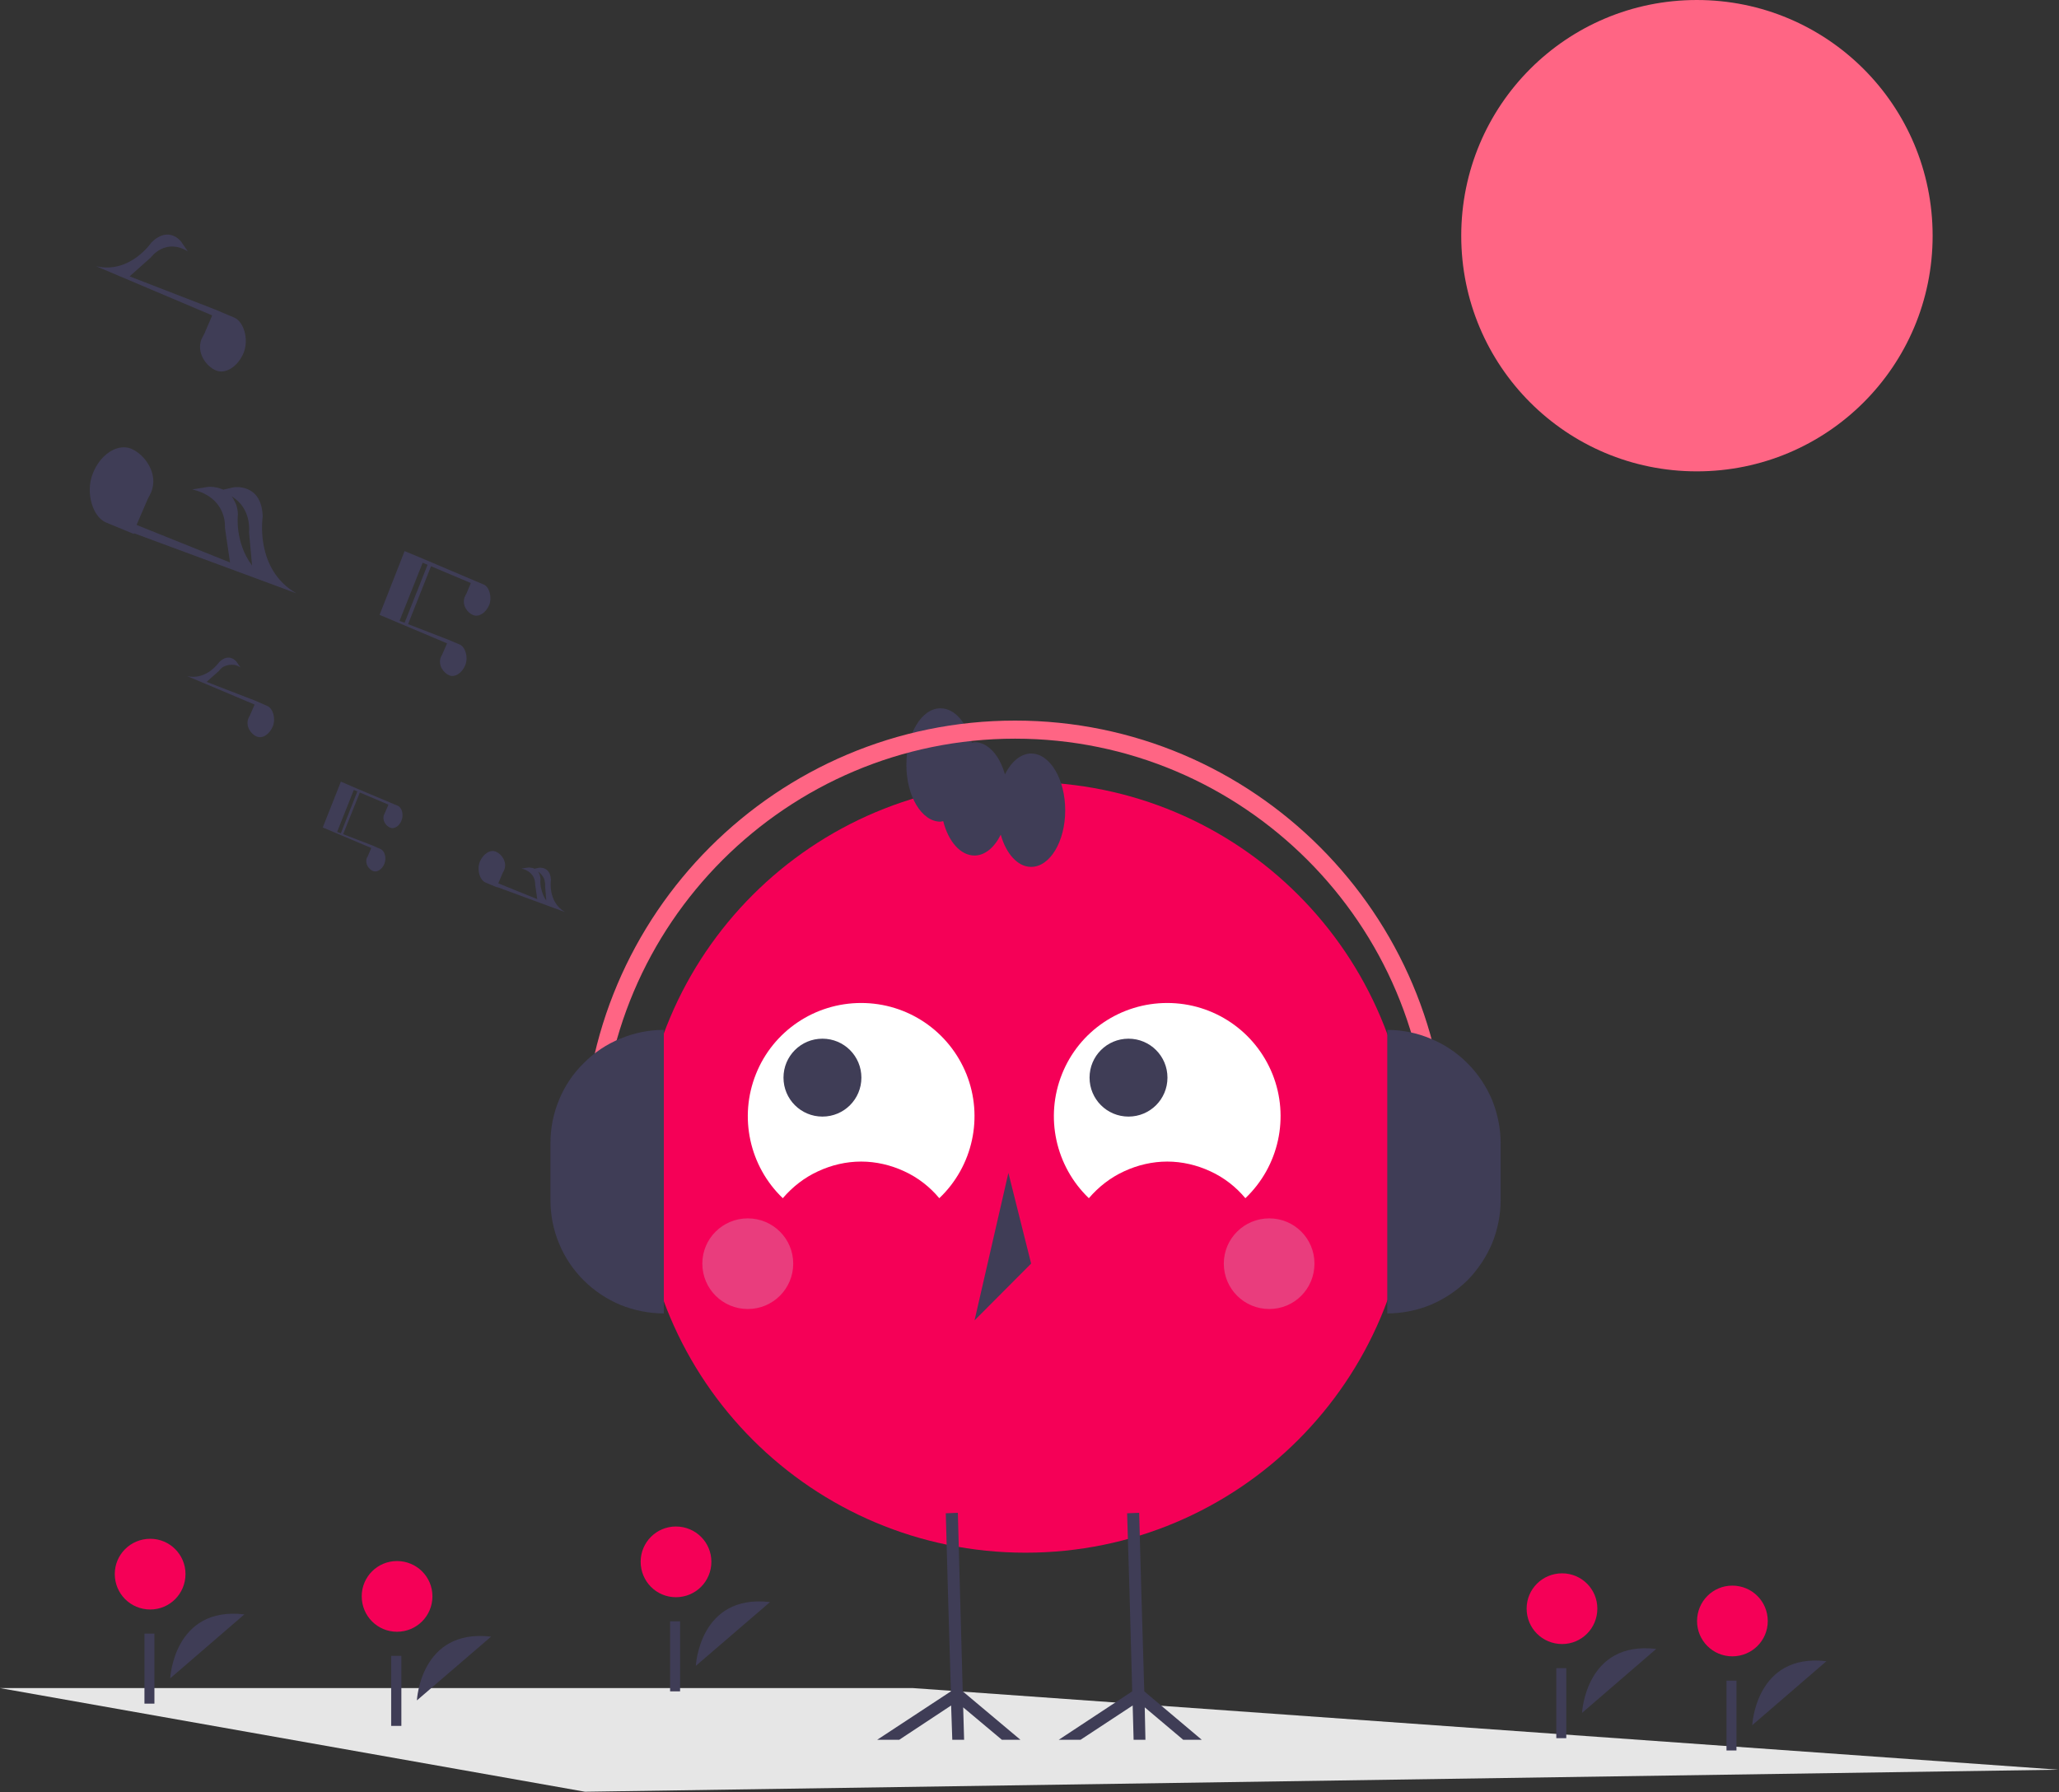 <svg version="1.2" xmlns="http://www.w3.org/2000/svg" viewBox="0 0 888 773" width="888" height="773">
	<rect x="0" y="0" width="888" height="773" fill="#333333" stroke="none"/>
	<title>undraw_happy_music_g6wc-svg</title>
	<style>
		.s0 { fill: #e6e6e6 } 
		.s1 { fill: #ff6584 } 
		.s2 { fill: #3f3d56 } 
		.s3 { fill: #f50057 } 
		.s4 { fill: #ffffff } 
		.s5 { opacity: .3;fill: #cdccd5 } 
	</style>
	<path id="Layer" class="s0" d="m887.8 763.3l-635.5 9.5-252.3-44.7h393.8l494 35.2z"/>
	<path id="Layer" class="s1" d="m731.8 203.3c-56.2 0-101.6-45.4-101.6-101.6 0-56.3 45.4-101.7 101.6-101.7 56.2 0 101.7 45.4 101.7 101.7 0 56.2-45.5 101.6-101.7 101.6z"/>
	<path id="Layer" class="s2" d="m179.8 733.4c0 0 1.5-31.1 32-27.5"/>
	<path id="Layer" class="s3" d="m171.2 703.8c-8.4 0-15.2-6.8-15.2-15.3 0-8.4 6.8-15.2 15.2-15.2 8.5 0 15.3 6.8 15.3 15.2 0 8.5-6.8 15.3-15.3 15.3z"/>
	<path id="Layer" class="s2" d="m168.7 714.2h4.4v30.2h-4.4z"/>
	<path id="Layer" class="s2" d="m682.3 738.8c0 0 1.5-31.2 32-27.6"/>
	<path id="Layer" class="s3" d="m673.7 709.1c-8.5 0-15.3-6.8-15.3-15.3 0-8.4 6.8-15.2 15.3-15.2 8.4 0 15.2 6.8 15.2 15.2 0 8.5-6.8 15.3-15.2 15.3z"/>
	<path id="Layer" class="s2" d="m671.2 719.5h4.3v30.2h-4.3z"/>
	<path id="Layer" class="s2" d="m755.7 744.1c0 0 1.5-31.2 32-27.6"/>
	<path id="Layer" class="s3" d="m747.1 714.4c-8.4 0-15.2-6.8-15.2-15.2 0-8.5 6.8-15.3 15.2-15.3 8.5 0 15.3 6.8 15.3 15.3 0 8.4-6.8 15.2-15.3 15.2z"/>
	<path id="Layer" class="s2" d="m744.6 724.9h4.3v30.1h-4.3z"/>
	<path id="Layer" class="s2" d="m300.1 718.5c0 0 1.5-31.1 32-27.5"/>
	<path id="Layer" class="s3" d="m291.5 688.9c-8.4 0-15.2-6.8-15.2-15.3 0-8.4 6.8-15.2 15.2-15.2 8.5 0 15.3 6.8 15.3 15.2 0 8.5-6.8 15.3-15.3 15.3z"/>
	<path id="Layer" class="s2" d="m289 699.3h4.3v30.2h-4.3z"/>
	<path id="Layer" class="s2" d="m73.4 723.9c0 0 1.5-31.2 32-27.6"/>
	<path id="Layer" class="s3" d="m64.8 694.2c-8.5 0-15.3-6.8-15.3-15.3 0-8.4 6.8-15.2 15.3-15.2 8.4 0 15.2 6.8 15.2 15.2 0 8.5-6.8 15.3-15.2 15.3z"/>
	<path id="Layer" class="s2" d="m62.3 704.6h4.3v30.2h-4.3z"/>
	<path id="Layer" class="s3" d="m442.3 669.7c-91.9 0-166.3-74.3-166.3-166.2 0-91.9 74.4-166.2 166.3-166.2 91.9 0 166.2 74.3 166.2 166.2 0 91.9-74.3 166.2-166.2 166.2z"/>
	<path id="Layer" class="s4" d="m326 463.3c7.4-18.6 25.4-30.7 45.4-30.7 20 0 37.9 12.1 45.4 30.7 7.4 18.5 2.8 39.7-11.7 53.5-4.1-4.9-9.2-8.9-15.1-11.6-5.8-2.7-12.2-4.2-18.6-4.2-6.5 0-12.8 1.5-18.6 4.2-5.9 2.7-11 6.7-15.2 11.6-14.4-13.8-19-35-11.6-53.5z"/>
	<path id="Layer" class="s4" d="m458 463.3c7.4-18.6 25.4-30.7 45.4-30.7 20 0 37.9 12.1 45.4 30.7 7.4 18.5 2.8 39.7-11.7 53.5-4.1-4.9-9.2-8.9-15.1-11.6-5.8-2.7-12.2-4.2-18.6-4.2-6.4 0-12.8 1.5-18.6 4.2-5.9 2.7-11 6.7-15.2 11.6-14.4-13.8-19-35-11.6-53.5z"/>
	<path id="Layer" class="s2" d="m354.7 481.6c-9.3 0-16.8-7.5-16.8-16.8 0-9.3 7.5-16.8 16.8-16.8 9.3 0 16.8 7.5 16.8 16.8 0 9.3-7.5 16.8-16.8 16.8z"/>
	<path id="Layer" class="s2" d="m486.7 481.6c-9.3 0-16.8-7.5-16.8-16.8 0-9.3 7.5-16.8 16.8-16.8 9.3 0 16.8 7.5 16.8 16.8 0 9.3-7.5 16.8-16.8 16.8z"/>
	<path id="Layer" class="s5" d="m322.5 564.6c-10.8 0-19.6-8.7-19.6-19.6 0-10.8 8.8-19.5 19.6-19.5 10.8 0 19.6 8.7 19.6 19.5 0 10.9-8.8 19.6-19.6 19.6z"/>
	<path id="Layer" class="s5" d="m547.4 564.6c-10.8 0-19.6-8.7-19.6-19.6 0-10.8 8.8-19.5 19.6-19.5 10.8 0 19.5 8.7 19.5 19.5 0 10.9-8.7 19.6-19.5 19.6z"/>
	<path id="Layer" class="s2" d="m434.9 505.9l9.8 39.1-24.4 24.5 14.6-63.6z"/>
	<path id="Layer" class="s2" d="m510.3 750.4l-16.6-14 0.3 14h-5.1l-0.4-14.8-22.5 14.8h-9.4l31.7-20.9-1.2-43.8-1-33 5.2-0.2 0.9 33.2 1.3 43.8 24.8 20.9h-8z"/>
	<path id="Layer" class="s2" d="m432.1 750.4l-16.7-14 0.4 14h-5.1l-0.5-14.8-22.4 14.8h-9.5l31.8-20.9-1.3-43.8-0.9-33 5.2-0.2 0.9 33.2 1.2 43.8 24.9 20.9h-8z"/>
	<path id="Layer" class="s2" d="m459.4 349.5c0 13.5-6.6 24.4-14.7 24.4-5.8 0-10.8-5.7-13.1-13.9-2.7 5.5-6.8 9-11.3 9-6.1 0-11.3-6.1-13.5-14.8q-0.2 0-0.3 0-0.2 0.1-0.3 0.1-0.1 0-0.3 0-0.1 0.1-0.3 0.1c-8.1 0-14.7-11-14.7-24.5 0-13.5 6.6-24.4 14.7-24.4 6.1 0 11.3 6.1 13.5 14.8q0.1 0 0.3 0 0.1-0.1 0.3-0.1 0.1 0 0.3 0 0.1 0 0.3-0.1c5.8 0 10.8 5.7 13.1 13.9 2.7-5.4 6.8-9 11.3-9 8.1 0 14.7 11 14.7 24.5z"/>
	<path id="Layer" class="s1" d="m623.9 497h-7.7c0-98.4-80.1-178.4-178.4-178.4-98.4 0-178.5 80-178.5 178.4h-7.7c0-102.7 83.5-186.2 186.2-186.2 102.6 0 186.1 83.5 186.1 186.2z"/>
	<path id="Layer" class="s2" d="m598.3 444.2c6.4 0 12.8 1.3 18.7 3.8 5.9 2.4 11.3 6 15.9 10.6 4.5 4.5 8.1 9.9 10.6 15.8 2.4 6 3.7 12.3 3.7 18.7v24.5c0 6.4-1.3 12.8-3.7 18.7-2.5 5.9-6.1 11.3-10.6 15.9-4.6 4.5-10 8.1-15.9 10.6-5.9 2.4-12.3 3.7-18.7 3.7v-122.3c-598.3-444.2-598.3-444.2-598.3-444.2z"/>
	<path id="Layer" class="s2" d="m286.3 566.5c-6.5 0-12.8-1.3-18.8-3.7-5.9-2.5-11.3-6.1-15.8-10.6-4.6-4.6-8.2-10-10.6-15.9-2.5-5.9-3.7-12.3-3.7-18.7v-24.5c0-6.4 1.2-12.7 3.7-18.7 2.4-5.9 6-11.3 10.6-15.8 4.5-4.6 9.9-8.2 15.8-10.6 6-2.5 12.3-3.8 18.8-3.8z"/>
	<path id="Layer" class="s2" d="m131.7 368z"/>
	<path id="Layer" class="s2" d="m173.2 353.8c-0.9 2.5-3.2 3.9-4.9 3.2-1.8-0.7-3.6-3.1-2.7-5.6q0.1-0.1 0.2-0.3 0-0.1 0.1-0.2 0-0.1 0.1-0.3 0.1-0.1 0.1-0.2l1.4-3.3-0.1-0.1-14.6-6.2-0.2-0.1-7.2 18.1 1.6 0.6 7.1-18 1.1 0.4-7.2 18 12.5 4.8 3.6 1.6c1.8 0.7 2.7 3.8 1.7 6.3-1 2.5-3.2 3.9-4.9 3.2-1.8-0.7-3.6-3.1-2.7-5.6q0.1-0.2 0.1-0.3 0.1-0.1 0.2-0.2 0-0.1 0.1-0.3 0.1-0.1 0.1-0.2l1.4-3.3-0.1-0.1-20.8-8.8 7.4-18.7 0.4-1.1 5.5 2.4 15.4 6.5 3.6 1.5c1.8 0.7 2.7 3.8 1.7 6.3z"/>
	<path id="Layer" fill-rule="evenodd" class="s2" d="m214.4 382.6l-0.1 0.1-5-2.1c-2.4-1.1-3.7-5.4-2.4-8.8 1.4-3.5 4.5-5.5 6.9-4.5 2.5 1 5 4.4 3.7 7.8q-0.1 0.2-0.2 0.4 0 0.2-0.1 0.3-0.1 0.2-0.2 0.3-0.1 0.2-0.2 0.4l-1.9 4.5 16.8 6.8-0.9-6.3c0 0 0.5-5.3-5.9-6.9l2.8-0.4q0.4-0.1 0.7 0 0.4 0 0.7 0.1 0.4 0 0.7 0.1 0.4 0.1 0.7 0.3l1.8-0.4c0 0 5.1-0.9 5.3 5.3 0 0-1.5 9.4 6.1 13.8zm20.6-2.1q-0.1-1-0.5-1.8-0.5-0.9-1.1-1.6-0.6-0.7-1.4-1.2 0.3 0.4 0.5 0.8 0.2 0.3 0.3 0.8 0.1 0.4 0.2 0.8 0.1 0.4 0.1 0.9-0.1 1.2 0 2.4 0.1 1.2 0.5 2.4 0.3 1.2 0.8 2.3 0.5 1.1 1.2 2.1l-0.5-6.1q0.1-0.9-0.1-1.8z"/>
	<path id="Layer" class="s2" d="m117.7 313.2c-1.4 3.5-4.5 5.5-6.9 4.5-2.5-0.9-5-4.4-3.7-7.8q0.1-0.2 0.2-0.4 0-0.1 0.1-0.3 0.1-0.2 0.2-0.3 0.1-0.2 0.2-0.4l2-4.6-0.2-0.1-28.9-12.2c8.4 2 13.8-6 13.8-6 4.4-4.3 7.5-0.2 7.5-0.2l1.7 2.5q-1.1-0.8-2.4-1.1-1.3-0.2-2.6 0-1.2 0.2-2.4 0.8-1.1 0.7-1.9 1.8l-5.3 4.7 21.2 8.2 5 2.2c2.4 1 3.7 5.3 2.4 8.7z"/>
	<path id="Layer" class="s2" d="m192.6 277.4l-28.9-12.2 10.8-27.5 7.7 3.2 0.7 0.3 20.7 8.8 5 2.1c2.4 1 3.7 5.4 2.4 8.8-1.4 3.4-4.5 5.4-6.9 4.4-2.5-0.9-5-4.3-3.7-7.8q0.1-0.2 0.2-0.3 0-0.2 0.1-0.4 0.1-0.1 0.2-0.3 0.1-0.2 0.2-0.3l1.9-4.6-0.1-0.2-20.4-8.6-0.2-0.1-10 25.1 2.2 0.8 9.9-25 1.5 0.6-9.9 25 17.3 6.7 5 2.1c2.4 1.1 3.7 5.4 2.4 8.8-1.4 3.5-4.5 5.5-6.9 4.5-2.5-1-5-4.4-3.7-7.8q0.1-0.2 0.2-0.4 0.1-0.1 0.1-0.3 0.1-0.2 0.2-0.3 0.1-0.2 0.2-0.4l2-4.6z"/>
	<path id="Layer" class="s2" d="m105.1 152.1c-2.4 5.9-7.7 9.4-11.9 7.7-4.2-1.7-8.6-7.6-6.3-13.5q0.2-0.3 0.3-0.6 0.1-0.3 0.3-0.6 0.1-0.3 0.3-0.5 0.1-0.3 0.3-0.6l3.4-7.9-0.3-0.2-49.8-21.1c14.6 3.5 23.9-10.2 23.9-10.2 7.5-7.5 12.8-0.4 12.8-0.4l2.9 4.2c-9.8-5.9-15.9 2.6-15.9 2.6l-9.2 8.2 36.4 14.1 8.8 3.7c4 1.8 6.3 9.2 4 15.1z"/>
	<path id="Layer" fill-rule="evenodd" class="s2" d="m57.8 230l-0.1 0.3-12.1-5c-5.7-2.5-8.8-12.9-5.6-21 3.2-8.3 10.6-13.1 16.5-10.8 5.8 2.4 12 10.6 8.7 18.8q-0.2 0.4-0.4 0.8-0.1 0.4-0.4 0.8-0.2 0.4-0.4 0.8-0.2 0.4-0.4 0.8l-4.7 10.9 40.3 16.2-2.2-15c0 0 1.3-12.9-14.1-16.5l6.8-1.1q0.8-0.1 1.7 0 0.8 0 1.6 0.2 0.9 0.1 1.7 0.4 0.8 0.3 1.6 0.6l4.4-1c0 0 12.2-2.1 12.6 12.7 0 0-3.6 22.6 14.5 33zm42.1-15.9q0.7 0.8 1.1 1.8 0.5 0.9 0.9 1.9 0.3 0.9 0.5 2 0.2 1 0.2 2c0 0-1.5 12 6.1 22.1l-1.3-14.4c0 0 1.3-10.2-7.5-15.4z"/>
</svg>